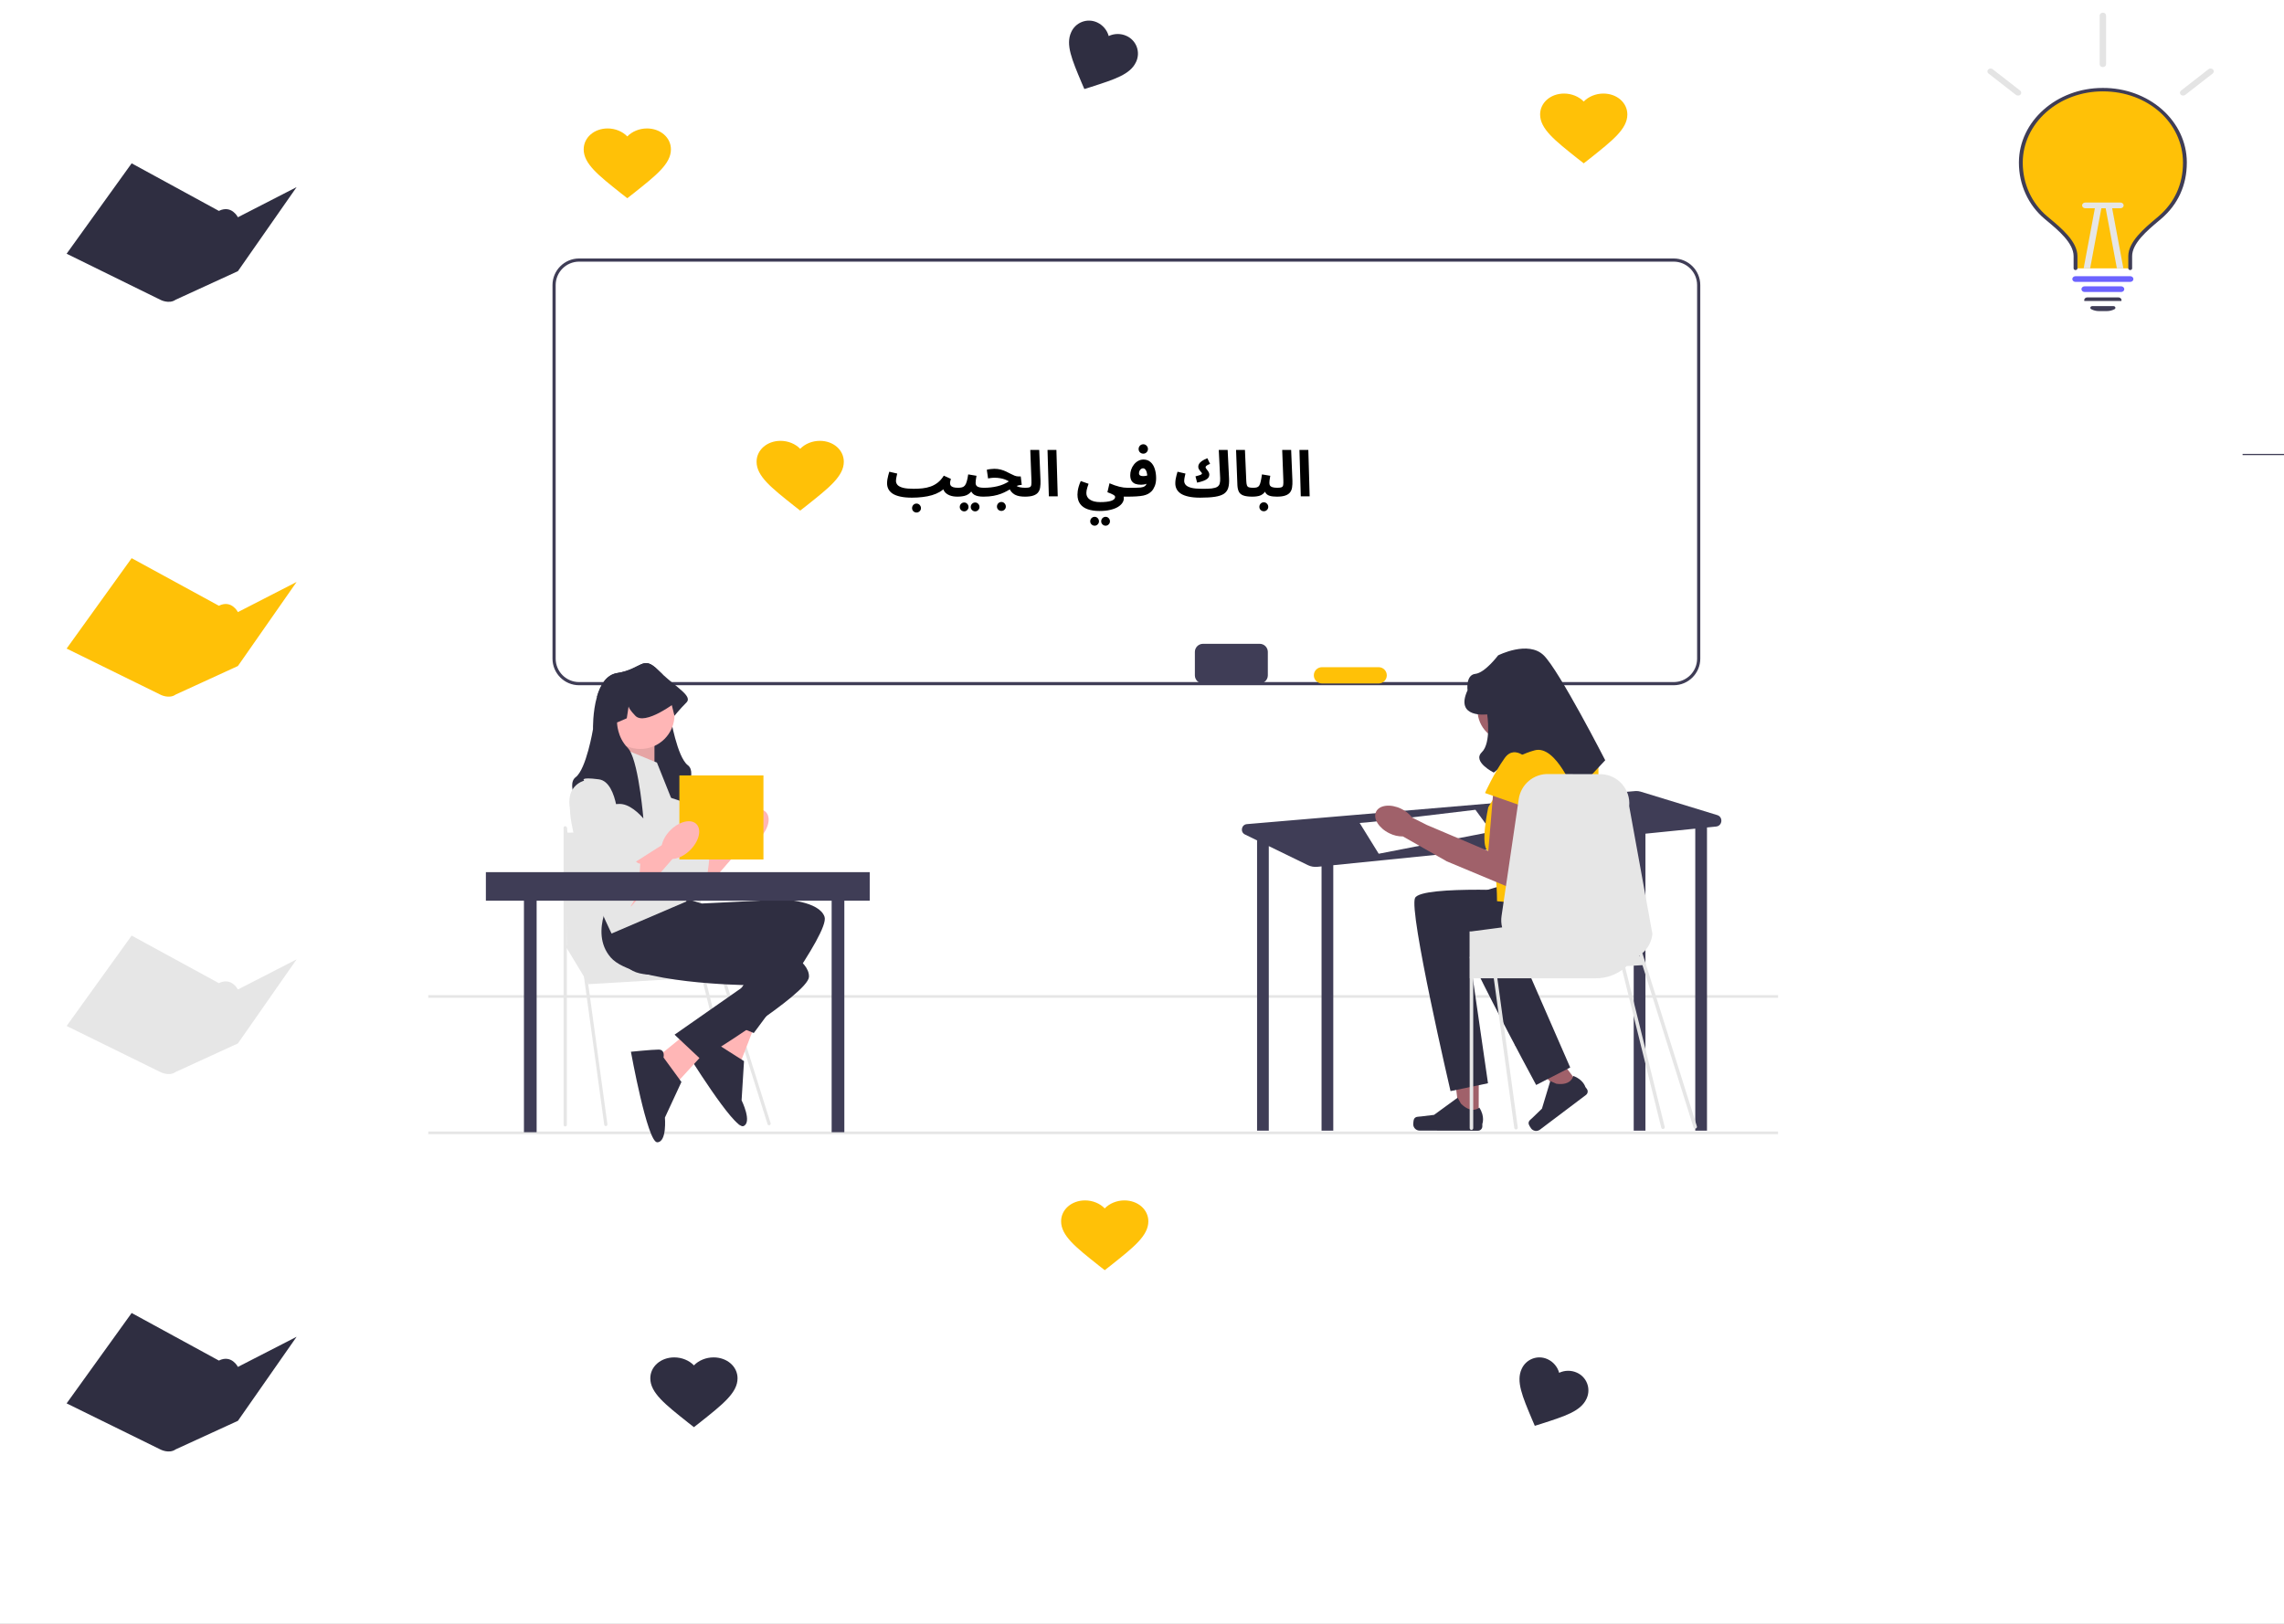 <svg width="1440" height="1024" viewBox="0 0 1440 1024" fill="none" xmlns="http://www.w3.org/2000/svg">
<rect x="0" y="0" width="1440" height="1024" fill="#808080" stroke="none"/>
<g clip-path="url(#clip0_1_2)">
<rect width="1440" height="1024" fill="white"/>
<g clip-path="url(#clip1_1_2)">
<path d="M1055.2 432.129H365.109C355.859 432.129 348.334 424.604 348.334 415.353V179.775C348.334 170.525 355.859 163 365.109 163H1055.2C1064.45 163 1071.98 170.525 1071.98 179.775V415.353C1071.98 424.604 1064.45 432.129 1055.2 432.129ZM365.109 165C356.962 165 350.334 171.628 350.334 179.775V415.353C350.334 423.5 356.962 430.129 365.109 430.129H1055.2C1063.35 430.129 1069.98 423.5 1069.98 415.353V179.775C1069.98 171.628 1063.35 165 1055.2 165H365.109Z" fill="#3F3D56"/>
<path d="M1121.03 713.557H270V715.24H1121.03V713.557Z" fill="#E6E6E6"/>
<path d="M1121.03 627.557H270V629.24H1121.03V627.557Z" fill="#E6E6E6"/>
<path d="M1082.66 514.008L1034.34 499.216C1033.27 498.889 1032.15 498.769 1031.03 498.864L786.13 519.707C782.638 520.004 781.76 524.714 784.911 526.248L792.755 530.07H792.546V713.022H799.938V533.57L824.524 545.547C826.405 546.464 828.504 546.838 830.586 546.627L833.202 546.363V713.022H840.594V545.617L1030.01 526.483V713.022H1037.41V525.737L1068.82 522.563V713.022H1076.21V521.817L1081.95 521.238C1085.97 520.831 1086.52 515.192 1082.66 514.008Z" fill="#3F3D56"/>
<path d="M857.226 518.982C861.846 518.982 930.222 510.666 930.222 510.666L940.386 524.526L869.238 538.386L857.226 518.982Z" fill="white"/>
<path d="M932.269 705.917L920.39 705.895L914.818 660.064L932.35 660.096L932.269 705.917Z" fill="#A0616A"/>
<path d="M891.57 705.577C891.199 706.2 891 708.21 890.999 708.934C890.995 711.161 892.797 712.969 895.024 712.973L931.813 713.036C933.332 713.039 934.566 711.81 934.568 710.29L934.571 708.759C934.571 708.759 936.399 704.159 932.661 698.478C932.661 698.478 927.997 702.913 921.05 695.942L919.005 692.221L904.132 703.059L895.897 704.059C894.095 704.277 892.499 704.018 891.57 705.577Z" fill="#2F2E41"/>
<path d="M996.027 684.605L986.655 691.674L954.925 658.887L968.759 648.453L996.027 684.605Z" fill="#A0616A"/>
<path d="M963.757 708.615C963.836 709.327 964.878 711.029 965.31 711.601C966.635 713.357 969.133 713.707 970.89 712.382L999.915 690.487C1001.11 689.583 1001.35 687.878 1000.45 686.68L999.536 685.471C999.536 685.471 998.232 680.756 991.899 678.51C991.899 678.51 990.869 684.786 981.238 683.438L977.407 681.726L972.153 699.137L966.261 704.837C964.972 706.084 963.559 706.832 963.757 708.615Z" fill="#2F2E41"/>
<path d="M971.2 447.74C971.2 458.695 962.319 467.575 951.365 467.575C940.41 467.575 931.529 458.695 931.529 447.74C931.529 436.785 940.41 427.904 951.365 427.904C962.319 427.904 971.2 436.785 971.2 447.74Z" fill="#A0616A"/>
<path d="M969.331 562.107C969.331 562.107 896.299 557.973 892.166 566.241C888.032 574.508 914.514 688.074 914.514 688.074L938.14 683.122L926.614 603.445C926.614 603.445 987.558 619.586 995.826 600.294C1004.09 581.003 1001.71 573.819 1001.71 573.819L969.331 562.107Z" fill="#2F2E41"/>
<path d="M988.043 548.229C988.043 548.229 916.519 563.562 914.719 572.628C912.92 581.695 968.501 684.21 968.501 684.21L989.976 673.184L957.783 599.395C957.783 599.395 1020.83 598.838 1023.7 578.047C1026.57 557.256 1022.37 550.958 1022.37 550.958L988.043 548.229Z" fill="#2F2E41"/>
<path d="M996.202 470.472H961.839L938.327 509.055C938.327 509.055 932.815 533.989 938.327 536.68C943.839 539.37 943.839 568.308 943.839 568.308L1001.71 573.819C1001.71 573.819 1009.98 487.008 1007.23 478.74C1004.47 470.472 996.202 470.472 996.202 470.472Z" fill="#FFC107"/>
<path d="M941.772 495.965L938.327 536.679L899.58 520.235L890.332 515.584C888.521 513.222 886.17 511.328 883.477 510.061C876.78 506.797 869.669 507.606 867.593 511.866C865.516 516.127 869.26 522.226 875.956 525.488C878.614 526.829 881.555 527.513 884.532 527.484L911.59 542.852L911.622 542.792L911.742 543.006L954.174 560.729L963.937 507.28L941.772 495.965Z" fill="#A0616A"/>
<path d="M937.638 450.492C937.638 450.492 916.969 453.248 925.237 435.334C925.237 435.334 923.976 425.624 930.118 424.967C936.26 424.311 944.528 413.287 944.528 413.287C944.528 413.287 963.483 403.641 973.297 413.287C983.111 422.933 1012.05 479.429 1012.05 479.429L992.757 500.098C992.757 500.098 981.159 469.61 967.666 473.141C954.174 476.673 941.772 487.203 941.772 487.203C941.772 487.203 928.079 480.351 934.237 474.378C940.394 468.405 937.638 450.492 937.638 450.492Z" fill="#2F2E41"/>
<path d="M965.197 480.807C965.197 480.807 955.552 468.405 948.662 478.051C941.772 487.697 936.26 500.098 936.26 500.098L963.819 509.744L965.197 480.807Z" fill="#FFC107"/>
<path d="M1069.84 710.279L1037.82 608.509L1037.82 608.508H1037.9L1037.77 608.342L1037.76 608.339L1035.48 601.09L1035.48 601.089C1038.96 598.095 1041.32 593.817 1041.79 588.892L1027.16 508.393C1028.17 497.823 1020.06 488.583 1009.45 488.204L976.422 488.121C967.034 487.788 958.903 494.57 957.535 503.866L956.805 508.8L946.688 577.628C946.318 580.105 946.466 582.544 947.048 584.826L939.767 585.778L937.558 586.074L928.827 587.21L928.799 587.22L927.709 587.358H926.526V616.926H926.6V711.433C926.6 712.042 927.099 712.541 927.709 712.541C928.328 712.541 928.827 712.042 928.827 711.433V616.926H941.781L954.708 711.322C954.791 711.876 955.262 712.283 955.817 712.283C955.863 712.283 955.918 712.283 955.964 712.273C956.574 712.19 956.999 711.627 956.916 711.017L944.036 616.926H1006.19C1012.36 616.926 1018.08 614.968 1022.74 611.614L1047.38 711.149C1047.51 711.652 1047.97 711.987 1048.46 711.987C1048.55 711.987 1048.65 711.976 1048.74 711.953C1049.33 711.801 1049.69 711.195 1049.54 710.6L1024.66 610.103C1024.99 609.827 1025.32 609.533 1025.63 609.229L1035.53 608.647L1067.71 710.947C1067.86 711.422 1068.3 711.727 1068.77 711.727C1068.88 711.727 1069 711.71 1069.11 711.675C1069.69 711.49 1070.02 710.865 1069.84 710.279ZM1033.37 602.669C1033.45 602.623 1033.52 602.567 1033.6 602.521L1033.84 603.276L1033.37 602.669Z" fill="#E6E6E6"/>
<path d="M441.565 537.775L463.114 524.071L471.875 529.355L441.565 564.183V537.775Z" fill="#FFB6B6"/>
<path d="M412.097 484.733C412.097 484.733 397.784 488.1 404.52 507.465C411.255 526.83 433.146 567.243 439.881 564.717C446.617 562.191 447.459 536.933 447.459 536.933C447.459 536.933 446.617 537.775 443.249 534.407C439.881 531.039 439.881 532.577 439.881 528.861C439.881 525.146 437.127 522.391 437.127 522.391L433.988 515.884C433.988 515.884 433.988 485.574 421.359 483.891C408.73 482.207 412.097 484.733 412.097 484.733Z" fill="#E6E6E6"/>
<path d="M478.968 528.45C484.558 522.86 486.29 515.53 482.838 512.078C479.385 508.626 472.056 510.358 466.466 515.948C460.876 521.537 459.144 528.867 462.596 532.32C466.049 535.772 473.379 534.04 478.968 528.45Z" fill="#FFB6B6"/>
<path d="M356.348 596.29L371.052 620.628L456.741 615.557L433.925 586.149L356.348 596.29Z" fill="#E6E6E6"/>
<path d="M381.952 710.12C381.453 710.12 381.018 709.751 380.949 709.243L355.343 522.236C355.267 521.681 355.656 521.17 356.21 521.094C356.765 521.014 357.276 521.406 357.353 521.961L382.958 708.968C383.034 709.523 382.646 710.035 382.091 710.11C382.044 710.117 381.998 710.12 381.952 710.12Z" fill="#E6E6E6"/>
<path d="M356.348 710.358C355.788 710.358 355.334 709.903 355.334 709.343V522.135C355.334 521.575 355.788 521.121 356.348 521.121C356.908 521.121 357.362 521.575 357.362 522.135V709.343C357.362 709.903 356.908 710.358 356.348 710.358Z" fill="#E6E6E6"/>
<path d="M484.882 709.613C484.451 709.613 484.051 709.336 483.915 708.903L423.324 516.319C423.156 515.785 423.452 515.215 423.987 515.047C424.521 514.879 425.09 515.176 425.258 515.71L485.849 708.294C486.017 708.829 485.721 709.398 485.186 709.566C485.085 709.598 484.982 709.613 484.882 709.613Z" fill="#E6E6E6"/>
<path d="M466.374 709.85C465.922 709.85 465.509 709.546 465.392 709.087L423.308 539.117C423.17 538.574 423.498 538.022 424.041 537.884C424.585 537.747 425.136 538.074 425.274 538.617L467.358 708.586C467.496 709.129 467.168 709.681 466.625 709.819C466.541 709.841 466.457 709.85 466.374 709.85Z" fill="#E6E6E6"/>
<path d="M356.348 525.117L426.573 524.037L439.502 597.811H357.362L356.348 525.117Z" fill="#E6E6E6"/>
<path d="M464.266 633.597L446.568 664.755L467.117 669.279L475.684 647.118L464.266 633.597Z" fill="#FFB6B6"/>
<path d="M452.925 658.873C452.925 658.873 452.237 653.791 448.194 655.404C444.151 657.016 432.483 663.009 432.483 663.009C432.483 663.009 462.916 712.46 468.692 710.156C474.468 707.852 467.554 693.874 467.554 693.874L469.08 669.165L452.925 658.873Z" fill="#2F2E41"/>
<path d="M385.997 573.136C385.997 573.136 379.683 602.183 399.047 612.286C418.412 622.39 484.504 597.553 484.504 597.553L454.194 642.968L475.243 651.437C475.243 651.437 523.233 588.291 519.866 578.188C516.498 568.085 493.766 567.243 493.766 567.243L442.407 569.769L428.936 565.559L385.997 573.136Z" fill="#2F2E41"/>
<path d="M438.084 647.425L410.261 670.008L427.755 681.699L443.798 664.174L438.084 647.425Z" fill="#FFB6B6"/>
<path d="M418.322 666.842C418.322 666.842 419.531 661.858 415.178 661.889C410.826 661.92 397.777 663.256 397.777 663.256C397.777 663.256 408.13 720.391 414.348 720.347C420.565 720.303 419.212 704.767 419.212 704.767L429.624 682.307L418.322 666.842Z" fill="#2F2E41"/>
<path d="M387.181 562.629C387.181 562.629 370.73 587.387 385.09 603.844C399.451 620.301 470.05 621.217 470.05 621.217L425.292 652.489L441.816 668.037C441.816 668.037 509.494 626.683 510.034 616.047C510.573 605.411 489.706 596.355 489.706 596.355L440.949 580.019L429.934 571.196L387.181 562.629Z" fill="#2F2E41"/>
<path d="M429.443 505.284C429.443 505.284 413.446 499.391 405.869 499.391C405.145 499.391 404.429 499.475 403.714 499.627C398.864 500.654 394.402 504.821 392.263 507.095C391.43 507.987 390.95 508.585 390.95 508.585C390.95 508.585 391 508.004 391.101 506.985C391.598 501.63 393.434 484.059 396.726 472.811C397.904 468.795 399.26 465.587 400.817 464.029C404.446 460.392 406.122 456.031 406.896 452.781C407.553 449.994 407.553 448.032 407.553 448.032L401.415 445.389L400.278 437.963C400.076 438.838 399.142 440.548 396.001 443.823C395.732 444.101 395.437 444.336 395.126 444.538C390.596 447.384 381.36 442.434 376.384 439.318C378.455 432.12 382.21 425.536 389.03 424.458C405.027 421.932 405.027 412.671 415.13 422.774C415.964 423.608 416.806 424.408 417.648 425.182C420.881 431.362 422.059 439.647 422.48 445.406C422.784 449.438 422.708 452.242 422.708 452.242C422.708 452.242 426.917 477.5 433.653 482.552C440.389 487.604 429.443 505.284 429.443 505.284Z" fill="#2F2E41"/>
<path d="M398.291 464.871L386.915 481.558L412.604 488.446V464.871H398.291Z" fill="#FFB6B6"/>
<path opacity="0.1" d="M398.291 464.871L386.915 481.558L412.604 488.446V464.871H398.291Z" fill="black"/>
<path d="M414.202 480.944L389.786 470.841C389.786 470.841 356.95 485.153 359.476 512.938C362.002 540.722 385.576 588.712 385.576 588.712L432.725 568.506L427.673 514.621L414.202 480.944Z" fill="#E6E6E6"/>
<path d="M403.733 472.321C415.63 472.321 425.275 462.677 425.275 450.78C425.275 438.883 415.63 429.239 403.733 429.239C391.837 429.239 382.192 438.883 382.192 450.78C382.192 462.677 391.837 472.321 403.733 472.321Z" fill="#FFB6B6"/>
<path d="M432.811 442.981C428.601 447.191 425.234 451.4 425.234 451.4L423.55 444.665C423.55 444.665 423.162 444.951 422.48 445.406C419.811 447.224 412.647 451.796 406.896 452.781C404.337 453.219 402.063 452.941 400.582 451.4C397.441 448.125 396.507 446.416 396.305 445.54L395.168 452.966L389.03 455.61C389.03 455.61 389.03 464.854 395.766 471.607C396.094 471.935 396.414 472.339 396.725 472.811C399.942 477.66 402.249 489.532 403.714 499.626C405.01 508.602 405.633 516.162 405.633 516.162C405.633 516.162 399.26 508.181 392.263 507.095C391.876 507.036 391.489 506.993 391.101 506.985C390.975 506.968 390.84 506.968 390.714 506.968C383.137 506.968 367.14 512.862 367.14 512.862C367.14 512.862 356.194 495.181 362.93 490.129C369.666 485.078 373.875 459.82 373.875 459.82C373.875 459.82 373.597 449.009 376.384 439.318C378.455 432.12 382.21 425.536 389.03 424.458C405.027 421.932 405.027 412.671 415.13 422.774C415.964 423.608 416.806 424.408 417.648 425.182C427.061 433.837 436.676 439.116 432.811 442.981Z" fill="#2F2E41"/>
<path d="M338.334 556H330.334V714H338.334V556Z" fill="#3F3D56"/>
<path d="M532.334 556H524.334V714H532.334V556Z" fill="#3F3D56"/>
<path d="M481.334 489H428.334V542H481.334V489Z" fill="#FFC107"/>
<path d="M397.784 545.352L419.333 531.648L428.094 536.933L397.784 571.761V545.352Z" fill="#FFB6B6"/>
<path d="M368.316 492.31C368.316 492.31 354.003 495.678 360.739 515.042C367.475 534.407 389.365 574.82 396.1 572.294C402.836 569.768 403.678 544.51 403.678 544.51C403.678 544.51 402.836 545.352 399.468 541.984C396.1 538.617 396.1 540.155 396.1 536.439C396.1 532.723 393.346 529.969 393.346 529.969L390.207 523.462C390.207 523.462 390.207 493.152 377.578 491.468C364.949 489.784 368.316 492.31 368.316 492.31Z" fill="#E6E6E6"/>
<path d="M435.187 536.027C440.777 530.438 442.509 523.108 439.057 519.656C435.605 516.203 428.275 517.936 422.685 523.525C417.095 529.115 415.363 536.445 418.815 539.897C422.268 543.35 429.598 541.617 435.187 536.027Z" fill="#FFB6B6"/>
<path d="M548.334 550H306.334V568H548.334V550Z" fill="#3F3D56"/>
<path d="M794.204 406H758.464C755.631 406 753.334 408.297 753.334 411.13V425.87C753.334 428.703 755.631 431 758.464 431H794.204C797.037 431 799.334 428.703 799.334 425.87V411.13C799.334 408.297 797.037 406 794.204 406Z" fill="#3F3D56"/>
<path d="M869.204 420.74H833.464C830.631 420.74 828.334 423.037 828.334 425.87C828.334 428.703 830.631 431 833.464 431H869.204C872.037 431 874.334 428.703 874.334 425.87C874.334 423.037 872.037 420.74 869.204 420.74Z" fill="#FFC107"/>
<path d="M575 313.84L576.04 308.24C577.96 308.24 579.8 308.147 581.56 307.96C583.347 307.773 585.04 307.4 586.64 306.84C588.267 306.28 589.787 305.453 591.2 304.36C592.613 303.267 593.893 301.8 595.04 299.96L599.52 302C599.36 302.507 599.227 303 599.12 303.48C599.013 303.933 598.96 304.307 598.96 304.6C598.96 305.213 599.107 305.747 599.4 306.2C599.72 306.653 600.253 307 601 307.24C601.747 307.48 602.773 307.6 604.08 307.6C605.093 307.6 605.813 307.867 606.24 308.4C606.667 308.907 606.88 309.547 606.88 310.32C606.88 311.147 606.6 311.84 606.04 312.4C605.507 312.933 604.72 313.2 603.68 313.2C601.84 313.2 600.24 312.947 598.88 312.44C597.547 311.933 596.493 311.227 595.72 310.32C594.973 309.387 594.533 308.32 594.4 307.12L596 307.28C595.04 308.427 593.84 309.413 592.4 310.24C590.987 311.067 589.373 311.747 587.56 312.28C585.773 312.813 583.813 313.2 581.68 313.44C579.573 313.707 577.347 313.84 575 313.84ZM574.96 313.84C572.08 313.84 569.64 313.613 567.64 313.16C565.667 312.733 564.053 312.12 562.8 311.32C561.573 310.493 560.68 309.533 560.12 308.44C559.56 307.347 559.28 306.147 559.28 304.84C559.28 303.987 559.347 303.133 559.48 302.28C559.64 301.4 559.827 300.547 560.04 299.72C560.28 298.893 560.493 298.147 560.68 297.48L565.68 298.64C565.573 299.12 565.453 299.64 565.32 300.2C565.187 300.76 565.08 301.307 565 301.84C564.92 302.347 564.88 302.813 564.88 303.24C564.88 304.227 565.227 305.107 565.92 305.88C566.64 306.627 567.813 307.213 569.44 307.64C571.067 308.04 573.253 308.24 576 308.24L576.8 312.56L574.96 313.84ZM577.84 323.2C577.067 323.2 576.4 322.933 575.84 322.4C575.307 321.867 575.04 321.213 575.04 320.44C575.04 319.667 575.307 318.987 575.84 318.4C576.4 317.84 577.067 317.56 577.84 317.56C578.613 317.56 579.267 317.84 579.8 318.4C580.36 318.987 580.64 319.667 580.64 320.44C580.64 321.213 580.36 321.867 579.8 322.4C579.267 322.933 578.613 323.2 577.84 323.2ZM603.664 313.2L604.064 307.6C605.024 307.6 605.851 307.507 606.544 307.32C607.237 307.133 607.824 306.76 608.304 306.2C608.784 305.613 609.184 304.76 609.504 303.64C609.851 302.52 610.157 301.027 610.424 299.16L615.664 300.04C615.611 300.44 615.531 300.907 615.424 301.44C615.344 301.973 615.264 302.52 615.184 303.08C615.131 303.613 615.104 304.12 615.104 304.6C615.104 305.08 615.197 305.507 615.384 305.88C615.571 306.253 615.864 306.573 616.264 306.84C616.691 307.08 617.237 307.267 617.904 307.4C618.597 307.533 619.437 307.6 620.424 307.6C621.437 307.6 622.157 307.867 622.584 308.4C623.011 308.907 623.224 309.547 623.224 310.32C623.224 311.147 622.944 311.84 622.384 312.4C621.851 312.933 621.064 313.2 620.024 313.2C618.824 313.2 617.731 313.107 616.744 312.92C615.784 312.733 614.944 312.427 614.224 312C613.531 311.547 612.957 310.96 612.504 310.24C612.077 309.493 611.811 308.587 611.704 307.52H613.624C613.144 308.8 612.531 309.827 611.784 310.6C611.064 311.347 610.251 311.907 609.344 312.28C608.437 312.653 607.491 312.893 606.504 313C605.544 313.133 604.597 313.2 603.664 313.2ZM614.824 322.48C614.051 322.48 613.384 322.2 612.824 321.64C612.291 321.107 612.024 320.467 612.024 319.72C612.024 318.947 612.291 318.28 612.824 317.72C613.384 317.16 614.051 316.88 614.824 316.88C615.571 316.88 616.211 317.16 616.744 317.72C617.277 318.28 617.544 318.947 617.544 319.72C617.544 320.467 617.277 321.107 616.744 321.64C616.211 322.2 615.571 322.48 614.824 322.48ZM607.904 322.48C607.131 322.48 606.464 322.2 605.904 321.64C605.371 321.107 605.104 320.467 605.104 319.72C605.104 318.947 605.371 318.28 605.904 317.72C606.464 317.16 607.131 316.88 607.904 316.88C608.651 316.88 609.291 317.16 609.824 317.72C610.357 318.28 610.624 318.947 610.624 319.72C610.624 320.467 610.357 321.107 609.824 321.64C609.291 322.2 608.651 322.48 607.904 322.48ZM646.191 313.2C644.965 313.2 643.818 313.107 642.751 312.92C641.711 312.733 640.751 312.413 639.871 311.96C638.991 311.48 638.205 310.827 637.511 310C636.845 309.173 636.285 308.133 635.831 306.88L638.991 304.36C639.471 305.213 640.058 305.88 640.751 306.36C641.445 306.813 642.271 307.133 643.231 307.32C644.191 307.507 645.311 307.6 646.591 307.6C647.605 307.6 648.325 307.867 648.751 308.4C649.178 308.907 649.391 309.547 649.391 310.32C649.391 311.147 649.111 311.84 648.551 312.4C648.018 312.933 647.231 313.2 646.191 313.2ZM620.031 313.2L620.431 307.6C621.871 307.6 623.298 307.52 624.711 307.36C626.125 307.2 627.498 306.96 628.831 306.64C630.165 306.32 631.431 305.907 632.631 305.4C633.858 304.893 635.005 304.28 636.071 303.56C635.271 303.08 634.405 302.667 633.471 302.32C632.538 301.973 631.538 301.72 630.471 301.56C629.431 301.373 628.325 301.28 627.151 301.28C626.725 301.28 626.271 301.293 625.791 301.32C625.338 301.347 624.871 301.4 624.391 301.48C623.911 301.533 623.431 301.613 622.951 301.72L622.151 296.24C622.925 296.027 623.738 295.88 624.591 295.8C625.471 295.693 626.245 295.64 626.911 295.64C628.351 295.64 629.671 295.8 630.871 296.12C632.098 296.44 633.218 296.84 634.231 297.32C635.271 297.8 636.231 298.28 637.111 298.76C638.018 299.24 638.871 299.64 639.671 299.96C640.498 300.28 641.298 300.44 642.071 300.44H643.551L644.191 305.76C643.045 305.813 641.965 306.04 640.951 306.44C639.965 306.813 638.978 307.293 637.991 307.88C637.031 308.44 635.991 309.027 634.871 309.64C633.778 310.253 632.538 310.827 631.151 311.36C629.765 311.893 628.165 312.333 626.351 312.68C624.538 313.027 622.431 313.2 620.031 313.2ZM631.351 322.2C630.578 322.2 629.911 321.933 629.351 321.4C628.818 320.867 628.551 320.213 628.551 319.44C628.551 318.667 628.818 317.987 629.351 317.4C629.911 316.84 630.578 316.56 631.351 316.56C632.125 316.56 632.778 316.84 633.311 317.4C633.871 317.987 634.151 318.667 634.151 319.44C634.151 320.213 633.871 320.867 633.311 321.4C632.778 321.933 632.125 322.2 631.351 322.2ZM646.203 313.2L646.603 307.6C647.83 307.6 648.71 307.48 649.243 307.24C649.776 306.973 650.096 306.493 650.203 305.8C650.31 305.08 650.336 304.04 650.283 302.68L649.563 283.72H655.203L656.003 303.08C656.056 304.627 655.99 306.027 655.803 307.28C655.643 308.507 655.23 309.56 654.563 310.44C653.923 311.32 652.923 312 651.563 312.48C650.23 312.96 648.443 313.2 646.203 313.2ZM661.278 313L660.438 283.72H666.038L666.878 313H661.278ZM679.313 311.88C679.313 311.267 679.367 310.547 679.473 309.72C679.58 308.893 679.78 307.96 680.073 306.92C680.367 305.853 680.807 304.667 681.393 303.36L686.313 305.08C686.02 305.907 685.767 306.667 685.553 307.36C685.34 308.027 685.18 308.653 685.073 309.24C684.967 309.8 684.913 310.36 684.913 310.92C684.913 311.8 685.1 312.587 685.473 313.28C685.873 314 686.447 314.6 687.193 315.08C687.94 315.587 688.847 315.973 689.913 316.24C691.007 316.507 692.26 316.64 693.673 316.64C695.14 316.64 696.447 316.573 697.593 316.44C698.767 316.307 699.753 316.107 700.553 315.84C701.38 315.573 702.007 315.227 702.433 314.8C702.86 314.4 703.073 313.933 703.073 313.4C703.073 313.16 702.98 312.933 702.793 312.72C702.633 312.507 702.353 312.28 701.953 312.04C701.58 311.8 701.073 311.547 700.433 311.28C699.82 311.013 699.073 310.72 698.193 310.4L699.513 304.76C700.66 305.24 701.74 305.667 702.753 306.04C703.793 306.387 704.78 306.68 705.713 306.92C706.647 307.133 707.527 307.307 708.353 307.44C709.18 307.547 709.953 307.6 710.673 307.6C711.687 307.6 712.407 307.867 712.833 308.4C713.26 308.907 713.473 309.547 713.473 310.32C713.473 311.147 713.193 311.84 712.633 312.4C712.073 312.933 711.287 313.2 710.273 313.2C710.06 313.2 709.847 313.2 709.633 313.2C709.447 313.2 709.247 313.2 709.033 313.2C708.847 313.2 708.647 313.2 708.433 313.2C708.487 313.467 708.513 313.693 708.513 313.88C708.513 314.093 708.513 314.293 708.513 314.48C708.513 315.36 708.207 316.253 707.593 317.16C707.007 318.067 706.087 318.907 704.833 319.68C703.58 320.453 701.98 321.067 700.033 321.52C698.113 322 695.82 322.24 693.153 322.24C690.273 322.24 687.793 321.867 685.713 321.12C683.66 320.4 682.073 319.267 680.953 317.72C679.86 316.2 679.313 314.253 679.313 311.88ZM697.073 331.52C696.3 331.52 695.633 331.24 695.073 330.68C694.54 330.147 694.273 329.507 694.273 328.76C694.273 327.987 694.54 327.32 695.073 326.76C695.633 326.2 696.3 325.92 697.073 325.92C697.82 325.92 698.46 326.2 698.993 326.76C699.527 327.32 699.793 327.987 699.793 328.76C699.793 329.507 699.527 330.147 698.993 330.68C698.46 331.24 697.82 331.52 697.073 331.52ZM690.153 331.52C689.38 331.52 688.713 331.24 688.153 330.68C687.62 330.147 687.353 329.507 687.353 328.76C687.353 327.987 687.62 327.32 688.153 326.76C688.713 326.2 689.38 325.92 690.153 325.92C690.9 325.92 691.54 326.2 692.073 326.76C692.607 327.32 692.873 327.987 692.873 328.76C692.873 329.507 692.607 330.147 692.073 330.68C691.54 331.24 690.9 331.52 690.153 331.52ZM710.266 313.2L710.666 307.64C712.879 307.64 714.652 307.627 715.986 307.6C717.346 307.573 718.399 307.52 719.146 307.44C719.919 307.333 720.492 307.213 720.866 307.08C721.239 306.92 721.559 306.747 721.826 306.56C722.146 306.32 722.412 306 722.626 305.6C722.866 305.173 723.052 304.613 723.186 303.92C723.319 303.227 723.386 302.36 723.386 301.32C723.386 300.013 723.266 298.92 723.026 298.04C722.812 297.133 722.492 296.453 722.066 296C721.666 295.547 721.172 295.32 720.586 295.32C720.159 295.32 719.759 295.467 719.386 295.76C719.012 296.027 718.706 296.4 718.466 296.88C718.226 297.36 718.106 297.907 718.106 298.52C718.106 298.867 718.199 299.173 718.386 299.44C718.572 299.707 718.866 299.907 719.266 300.04C719.666 300.173 720.172 300.24 720.786 300.24C721.372 300.24 721.986 300.173 722.626 300.04C723.292 299.88 723.906 299.667 724.466 299.4L724.626 304.16C724.199 304.453 723.706 304.72 723.146 304.96C722.586 305.2 721.986 305.387 721.346 305.52C720.732 305.627 720.106 305.68 719.466 305.68C718.052 305.68 716.826 305.493 715.786 305.12C714.772 304.72 713.986 304.08 713.426 303.2C712.866 302.32 712.586 301.12 712.586 299.6C712.586 298.427 712.786 297.267 713.186 296.12C713.586 294.947 714.159 293.893 714.906 292.96C715.652 292 716.532 291.24 717.546 290.68C718.559 290.093 719.679 289.8 720.906 289.8C722.719 289.8 724.212 290.333 725.386 291.4C726.586 292.44 727.466 293.853 728.026 295.64C728.612 297.4 728.906 299.36 728.906 301.52C728.906 303.413 728.626 305.067 728.066 306.48C727.506 307.867 726.839 308.96 726.066 309.76C725.426 310.427 724.692 310.987 723.866 311.44C723.039 311.893 722.026 312.253 720.826 312.52C719.652 312.76 718.199 312.933 716.466 313.04C714.759 313.147 712.692 313.2 710.266 313.2ZM720.826 286.08C719.999 286.08 719.292 285.8 718.706 285.24C718.146 284.68 717.866 283.987 717.866 283.16C717.866 282.333 718.146 281.627 718.706 281.04C719.292 280.453 719.999 280.16 720.826 280.16C721.626 280.16 722.306 280.453 722.866 281.04C723.452 281.627 723.746 282.333 723.746 283.16C723.746 283.987 723.452 284.68 722.866 285.24C722.306 285.8 721.626 286.08 720.826 286.08ZM756.679 313.84L757.719 308.24C760.252 308.267 762.292 308.2 763.839 308.04C765.412 307.853 766.599 307.52 767.399 307.04C768.225 306.533 768.759 305.827 768.999 304.92C769.265 303.987 769.359 302.8 769.279 301.36L768.399 283.72H773.999L774.879 301.64C775.012 304.067 774.839 306.08 774.359 307.68C773.879 309.253 772.972 310.493 771.639 311.4C770.305 312.28 768.425 312.907 765.999 313.28C763.572 313.653 760.465 313.84 756.679 313.84ZM754.759 304.36L753.719 300.4C754.652 300.16 755.412 299.947 755.999 299.76C756.612 299.573 757.065 299.387 757.359 299.2C757.652 299.013 757.799 298.827 757.799 298.64C757.799 298.4 757.679 298.147 757.439 297.88C757.199 297.613 756.932 297.307 756.639 296.96C756.345 296.613 756.079 296.227 755.839 295.8C755.599 295.373 755.479 294.88 755.479 294.32C755.479 293.653 755.665 293.027 756.039 292.44C756.412 291.827 757.012 291.24 757.839 290.68C758.692 290.093 759.812 289.52 761.199 288.96L762.919 292.52C761.799 292.973 761.039 293.373 760.639 293.72C760.265 294.04 760.079 294.347 760.079 294.64C760.079 294.88 760.199 295.16 760.439 295.48C760.679 295.8 760.945 296.16 761.239 296.56C761.559 296.933 761.839 297.36 762.079 297.84C762.319 298.293 762.439 298.787 762.439 299.32C762.439 299.747 762.345 300.187 762.159 300.64C761.999 301.093 761.652 301.533 761.119 301.96C760.612 302.387 759.852 302.8 758.839 303.2C757.825 303.6 756.465 303.987 754.759 304.36ZM756.679 313.84C753.799 313.84 751.359 313.613 749.359 313.16C747.385 312.733 745.772 312.12 744.519 311.32C743.292 310.493 742.399 309.533 741.839 308.44C741.279 307.347 740.999 306.147 740.999 304.84C740.999 303.987 741.065 303.133 741.199 302.28C741.359 301.4 741.545 300.547 741.759 299.72C741.999 298.893 742.212 298.147 742.399 297.48L747.399 298.64C747.292 299.12 747.172 299.64 747.039 300.2C746.905 300.76 746.799 301.307 746.719 301.84C746.639 302.347 746.599 302.813 746.599 303.24C746.599 304.227 746.945 305.107 747.639 305.88C748.359 306.627 749.532 307.213 751.159 307.64C752.785 308.04 754.972 308.24 757.719 308.24L758.519 312.56L756.679 313.84ZM789.625 313.2C787.145 313.2 785.225 312.947 783.865 312.44C782.532 311.933 781.599 311.147 781.065 310.08C780.532 308.987 780.225 307.613 780.145 305.96L779.305 283.72H784.905L785.745 303.28C785.799 304.507 785.932 305.427 786.145 306.04C786.359 306.653 786.759 307.067 787.345 307.28C787.959 307.493 788.852 307.6 790.025 307.6C791.039 307.6 791.759 307.867 792.185 308.4C792.639 308.907 792.865 309.547 792.865 310.32C792.865 311.147 792.585 311.84 792.025 312.4C791.465 312.933 790.665 313.2 789.625 313.2ZM789.68 313.2L790.08 307.6C791.093 307.6 791.893 307.507 792.48 307.32C793.093 307.133 793.573 306.76 793.92 306.2C794.293 305.613 794.6 304.76 794.84 303.64C795.106 302.52 795.373 301.027 795.64 299.16L800.88 300.04C800.826 300.44 800.746 300.907 800.64 301.44C800.56 301.973 800.48 302.52 800.4 303.08C800.346 303.613 800.32 304.12 800.32 304.6C800.32 305.24 800.453 305.787 800.72 306.24C801.013 306.667 801.52 307 802.24 307.24C802.986 307.48 804.053 307.6 805.44 307.6C806.453 307.6 807.173 307.867 807.6 308.4C808.026 308.907 808.24 309.547 808.24 310.32C808.24 311.147 807.96 311.84 807.4 312.4C806.866 312.933 806.08 313.2 805.04 313.2C803.2 313.2 801.706 313.027 800.56 312.68C799.413 312.333 798.56 311.747 798 310.92C797.44 310.093 797.08 308.96 796.92 307.52H798.84C798.36 308.8 797.8 309.827 797.16 310.6C796.52 311.347 795.8 311.907 795 312.28C794.2 312.653 793.346 312.893 792.44 313C791.56 313.133 790.64 313.2 789.68 313.2ZM796.8 322.4C796.026 322.4 795.36 322.133 794.8 321.6C794.266 321.067 794 320.413 794 319.64C794 318.867 794.266 318.187 794.8 317.6C795.36 317.04 796.026 316.76 796.8 316.76C797.573 316.76 798.226 317.04 798.76 317.6C799.32 318.187 799.6 318.867 799.6 319.64C799.6 320.413 799.32 321.067 798.76 321.6C798.226 322.133 797.573 322.4 796.8 322.4ZM805.031 313.2L805.431 307.6C806.658 307.6 807.538 307.48 808.071 307.24C808.605 306.973 808.925 306.493 809.031 305.8C809.138 305.08 809.165 304.04 809.111 302.68L808.391 283.72H814.031L814.831 303.08C814.885 304.627 814.818 306.027 814.631 307.28C814.471 308.507 814.058 309.56 813.391 310.44C812.751 311.32 811.751 312 810.391 312.48C809.058 312.96 807.271 313.2 805.031 313.2ZM820.106 313L819.266 283.72H824.866L825.706 313H820.106Z" fill="black"/>
</g>
<g clip-path="url(#clip2_1_2)">
<path d="M1517.85 287H1413.89V286.243H1518L1517.85 287Z" fill="#3F3D56"/>
<path d="M1377.53 102.638C1377.53 116.528 1372.08 128.387 1361.72 137.212C1354.37 143.477 1343.04 152.259 1343.04 161.545V169.226H1308.56V161.545C1308.56 152.162 1297.19 143.362 1289.88 137.212C1279.75 128.696 1274.07 116.032 1274.07 102.638V102.354C1274.12 90.128 1279.61 78.419 1289.34 69.801C1299.07 61.184 1312.24 56.364 1325.96 56.401C1339.68 56.439 1352.81 61.331 1362.49 70.002C1372.16 78.673 1377.57 90.412 1377.53 102.638Z" fill="#FFC107"/>
<path d="M1343.04 170.305C1342.72 170.305 1342.41 170.191 1342.19 169.989C1341.96 169.787 1341.83 169.513 1341.83 169.227V161.543C1341.83 152.512 1351.83 144.08 1359.12 137.924C1359.73 137.413 1360.32 136.917 1360.88 136.434C1370.98 127.832 1376.31 116.146 1376.31 102.638C1376.31 77.393 1354.13 57.617 1325.8 57.617H1325.66C1312.33 57.63 1299.55 62.347 1290.11 70.737C1280.67 79.126 1275.34 90.504 1275.29 102.385V102.637C1275.29 115.865 1280.91 128.182 1290.71 136.43C1291.21 136.848 1291.72 137.278 1292.25 137.72C1299.65 143.888 1309.77 152.335 1309.77 161.544V169.227C1309.77 169.513 1309.64 169.787 1309.41 169.989C1309.19 170.191 1308.88 170.305 1308.56 170.305C1308.24 170.305 1307.93 170.191 1307.7 169.989C1307.48 169.787 1307.35 169.513 1307.35 169.227V161.543C1307.35 153.27 1297.67 145.192 1290.6 139.292C1290.07 138.848 1289.55 138.416 1289.05 137.996C1278.77 129.343 1272.87 116.455 1272.87 102.637V102.378C1272.95 76.48 1296.62 55.459 1325.65 55.459H1325.8C1339.77 55.394 1353.19 60.277 1363.12 69.032C1373.04 77.788 1378.66 89.699 1378.73 102.146C1378.73 102.31 1378.73 102.474 1378.73 102.638C1378.73 116.75 1373.14 128.975 1362.56 137.993C1361.99 138.477 1361.4 138.976 1360.79 139.49C1353.81 145.377 1344.25 153.44 1344.25 161.543V169.227C1344.25 169.513 1344.12 169.787 1343.9 169.989C1343.67 170.191 1343.36 170.305 1343.04 170.305H1343.04Z" fill="#3F3D56"/>
<path d="M1337.29 184.143H1314.31C1313.77 184.143 1313.26 183.954 1312.88 183.616C1312.5 183.279 1312.29 182.822 1312.29 182.346C1312.29 181.869 1312.5 181.412 1312.88 181.075C1313.26 180.738 1313.77 180.548 1314.31 180.548H1337.29C1337.83 180.548 1338.34 180.738 1338.72 181.075C1339.1 181.412 1339.31 181.869 1339.31 182.346C1339.31 182.822 1339.1 183.279 1338.72 183.616C1338.34 183.954 1337.83 184.143 1337.29 184.143Z" fill="#6C63FF"/>
<path d="M1328.27 196.185H1323.32C1321.61 196.186 1319.92 195.77 1318.45 194.981C1318.23 194.867 1318.06 194.692 1317.97 194.482C1317.87 194.272 1317.86 194.041 1317.93 193.825C1318 193.604 1318.15 193.408 1318.35 193.269C1318.56 193.129 1318.81 193.054 1319.06 193.055H1332.53C1332.79 193.054 1333.04 193.129 1333.24 193.269C1333.45 193.408 1333.6 193.604 1333.66 193.825C1333.73 194.041 1333.72 194.272 1333.63 194.482C1333.54 194.692 1333.37 194.867 1333.15 194.981C1331.68 195.77 1329.99 196.186 1328.27 196.185Z" fill="#3F3D56"/>
<path d="M1337.3 189.82L1314.17 189.818L1314.1 189.681C1314.03 189.429 1314.03 189.167 1314.09 188.914C1314.16 188.661 1314.28 188.425 1314.46 188.222C1314.65 188.015 1314.88 187.847 1315.15 187.732C1315.42 187.617 1315.71 187.557 1316.01 187.558H1335.59C1335.89 187.557 1336.18 187.617 1336.45 187.732C1336.71 187.847 1336.95 188.015 1337.13 188.223C1337.31 188.422 1337.44 188.656 1337.5 188.905C1337.57 189.155 1337.57 189.414 1337.5 189.663L1337.46 189.802L1337.3 189.82Z" fill="#3F3D56"/>
<path d="M1272.32 60.271C1271.83 60.272 1271.36 60.114 1270.99 59.828L1253.68 46.355C1253.28 46.04 1253.04 45.598 1253 45.125C1252.97 44.653 1253.15 44.187 1253.5 43.831C1253.85 43.474 1254.34 43.254 1254.87 43.22C1255.4 43.185 1255.92 43.339 1256.33 43.647L1273.65 57.12C1273.96 57.361 1274.17 57.68 1274.28 58.035C1274.38 58.389 1274.35 58.763 1274.21 59.106C1274.06 59.448 1273.81 59.743 1273.47 59.952C1273.13 60.16 1272.73 60.272 1272.32 60.272V60.271Z" fill="#E4E4E4"/>
<path d="M1376.41 60.271C1376 60.271 1375.6 60.16 1375.26 59.951C1374.92 59.743 1374.66 59.448 1374.52 59.105C1374.38 58.763 1374.35 58.389 1374.45 58.034C1374.55 57.679 1374.77 57.36 1375.08 57.12L1392.4 43.645C1392.8 43.337 1393.33 43.184 1393.86 43.218C1394.39 43.253 1394.88 43.472 1395.23 43.829C1395.58 44.186 1395.76 44.651 1395.72 45.124C1395.69 45.596 1395.45 46.038 1395.05 46.353L1377.73 59.827C1377.37 60.113 1376.9 60.271 1376.41 60.271Z" fill="#E4E4E4"/>
<path d="M1343.04 177.764H1308.56C1308.02 177.764 1307.51 177.575 1307.13 177.238C1306.75 176.901 1306.54 176.443 1306.54 175.967C1306.54 175.49 1306.75 175.033 1307.13 174.696C1307.51 174.359 1308.02 174.169 1308.56 174.169H1343.04C1343.58 174.169 1344.09 174.359 1344.47 174.696C1344.85 175.033 1345.06 175.49 1345.06 175.967C1345.06 176.443 1344.85 176.901 1344.47 177.238C1344.09 177.575 1343.58 177.764 1343.04 177.764Z" fill="#6C63FF"/>
<path d="M1324.95 130.81L1317.78 169.226H1313.69L1320.97 130.22C1321.06 129.75 1321.35 129.33 1321.79 129.052C1322.22 128.775 1322.77 128.663 1323.29 128.741C1323.82 128.819 1324.29 129.081 1324.6 129.469C1324.91 129.857 1325.04 130.339 1324.95 130.81Z" fill="#E6E6E6"/>
<path d="M1338.73 169.226H1334.64L1327.47 130.81C1327.38 130.339 1327.51 129.857 1327.82 129.469C1328.13 129.081 1328.6 128.819 1329.13 128.741C1329.66 128.663 1330.2 128.775 1330.63 129.052C1331.07 129.33 1331.36 129.75 1331.45 130.22L1338.73 169.226Z" fill="#E6E6E6"/>
<path d="M1312.69 129.526C1312.69 129.05 1312.91 128.593 1313.28 128.256C1313.66 127.918 1314.18 127.729 1314.71 127.729H1336.89C1337.42 127.729 1337.94 127.918 1338.32 128.256C1338.69 128.593 1338.91 129.05 1338.91 129.526C1338.91 130.003 1338.69 130.46 1338.32 130.797C1337.94 131.134 1337.42 131.324 1336.89 131.324H1314.71C1314.18 131.324 1313.66 131.134 1313.28 130.797C1312.91 130.46 1312.69 130.003 1312.69 129.526Z" fill="#E6E6E6"/>
<path d="M1325.8 42.33C1325.27 42.33 1324.75 42.14 1324.37 41.803C1324 41.466 1323.78 41.009 1323.78 40.532V9.797C1323.78 9.321 1324 8.864 1324.37 8.526C1324.75 8.189 1325.27 8 1325.8 8C1326.33 8 1326.85 8.189 1327.23 8.526C1327.6 8.864 1327.82 9.321 1327.82 9.797V40.532C1327.82 41.009 1327.6 41.466 1327.23 41.803C1326.85 42.14 1326.33 42.33 1325.8 42.33Z" fill="#E4E4E4"/>
</g>
<path d="M437.5 900L433.512 896.882C419.35 885.613 410 878.299 410 869.188C410 861.754 416.6 856 425.125 856C427.486 856.011 429.816 856.467 431.952 857.337C434.089 858.206 435.982 859.468 437.5 861.036C439.018 859.468 440.911 858.206 443.048 857.336C445.184 856.467 447.514 856.011 449.875 856C458.4 856 465 861.754 465 869.188C465 878.299 455.65 885.613 441.488 896.882L437.5 900Z" fill="#2F2E41"/>
<path d="M395.5 125L391.512 121.882C377.35 110.613 368 103.299 368 94.188C368 86.754 374.6 81 383.125 81C385.486 81.011 387.816 81.467 389.952 82.337C392.089 83.206 393.982 84.468 395.5 86.036C397.018 84.468 398.911 83.206 401.048 82.337C403.184 81.467 405.514 81.011 407.875 81C416.4 81 423 86.754 423 94.188C423 103.299 413.65 110.613 399.488 121.882L395.5 125Z" fill="#FFC107"/>
<path d="M998.5 103L994.512 99.882C980.35 88.613 971 81.299 971 72.188C971 64.754 977.6 59 986.125 59C988.486 59.011 990.816 59.467 992.952 60.337C995.089 61.206 996.982 62.468 998.5 64.036C1000.02 62.468 1001.91 61.206 1004.05 60.337C1006.18 59.467 1008.51 59.011 1010.87 59C1019.4 59 1026 64.754 1026 72.188C1026 81.299 1016.65 88.613 1002.49 99.882L998.5 103Z" fill="#FFC107"/>
<path d="M696.5 801L692.512 797.882C678.35 786.613 669 779.299 669 770.188C669 762.754 675.6 757 684.125 757C686.486 757.011 688.816 757.467 690.952 758.337C693.089 759.206 694.982 760.468 696.5 762.036C698.018 760.468 699.911 759.206 702.048 758.336C704.184 757.467 706.514 757.011 708.875 757C717.4 757 724 762.754 724 770.188C724 779.299 714.65 786.613 700.488 797.882L696.5 801Z" fill="#FFC107"/>
<path d="M504.5 322L500.512 318.882C486.35 307.613 477 300.299 477 291.188C477 283.754 483.6 278 492.125 278C494.486 278.011 496.816 278.467 498.952 279.337C501.089 280.206 502.982 281.468 504.5 283.036C506.018 281.468 507.911 280.206 510.048 279.336C512.184 278.467 514.514 278.011 516.875 278C525.4 278 532 283.754 532 291.188C532 300.299 522.65 307.613 508.488 318.882L504.5 322Z" fill="#FFC107"/>
<path d="M967.652 899.149L965.915 895.113C959.826 880.609 955.756 871.142 959.346 863.325C960.648 860.353 963.078 858.019 966.101 856.839C969.124 855.658 972.492 855.726 975.465 857.029C975.573 857.076 975.681 857.125 975.788 857.176C977.539 857.992 979.091 859.178 980.338 860.654C981.584 862.13 982.494 863.859 983.005 865.722C984.751 864.896 986.655 864.459 988.587 864.443C990.518 864.427 992.43 864.831 994.19 865.628C995.658 866.282 996.982 867.218 998.088 868.384C999.194 869.55 1000.06 870.922 1000.64 872.422C1001.21 873.923 1001.49 875.522 1001.44 877.128C1001.4 878.734 1001.04 880.317 1000.39 881.784C1000.34 881.893 1000.29 882 1000.24 882.107C996.649 889.923 986.816 893.005 971.846 897.836L967.652 899.149Z" fill="#2F2E41"/>
<path d="M683.652 56.149L681.915 52.113C675.826 37.609 671.756 28.142 675.346 20.325C676.648 17.353 679.078 15.019 682.101 13.839C685.124 12.658 688.492 12.726 691.465 14.029C691.573 14.076 691.681 14.125 691.788 14.176C693.539 14.992 695.091 16.178 696.338 17.654C697.584 19.13 698.494 20.859 699.005 22.722C700.751 21.896 702.655 21.459 704.587 21.443C706.518 21.427 708.43 21.831 710.19 22.628C711.658 23.282 712.982 24.218 714.088 25.384C715.194 26.55 716.06 27.922 716.635 29.422C717.211 30.923 717.485 32.522 717.443 34.128C717.4 35.734 717.042 37.317 716.388 38.785C716.34 38.892 716.29 39 716.239 39.106C712.649 46.923 702.816 50.005 687.846 54.836L683.652 56.149Z" fill="#2F2E41"/>
<path d="M83 103L42 160L101 189C101 189 106.516 192 110.758 189L150 171L187 118L150 137C150 137 146 129 138 133L83 103Z" fill="#2F2E41"/>
<path d="M83 352L42 409L101 438C101 438 106.516 441 110.758 438L150 420L187 367L150 386C150 386 146 378 138 382L83 352Z" fill="#FFC107"/>
<path d="M83 590L42 647L101 676C101 676 106.516 679 110.758 676L150 658L187 605L150 624C150 624 146 616 138 620L83 590Z" fill="#E6E6E6"/>
<path d="M83 828L42 885L101 914C101 914 106.516 917 110.758 914L150 896L187 843L150 862C150 862 146 854 138 858L83 828Z" fill="#2F2E41"/>
</g>
<defs>
<clipPath id="clip0_1_2">
<rect width="1440" height="1024" fill="white"/>
</clipPath>
<clipPath id="clip1_1_2">
<rect width="851.034" height="557.347" fill="white" transform="translate(270 163)"/>
</clipPath>
<clipPath id="clip2_1_2">
<rect width="265" height="279" fill="white" transform="translate(1253 8)"/>
</clipPath>
</defs>
</svg>

